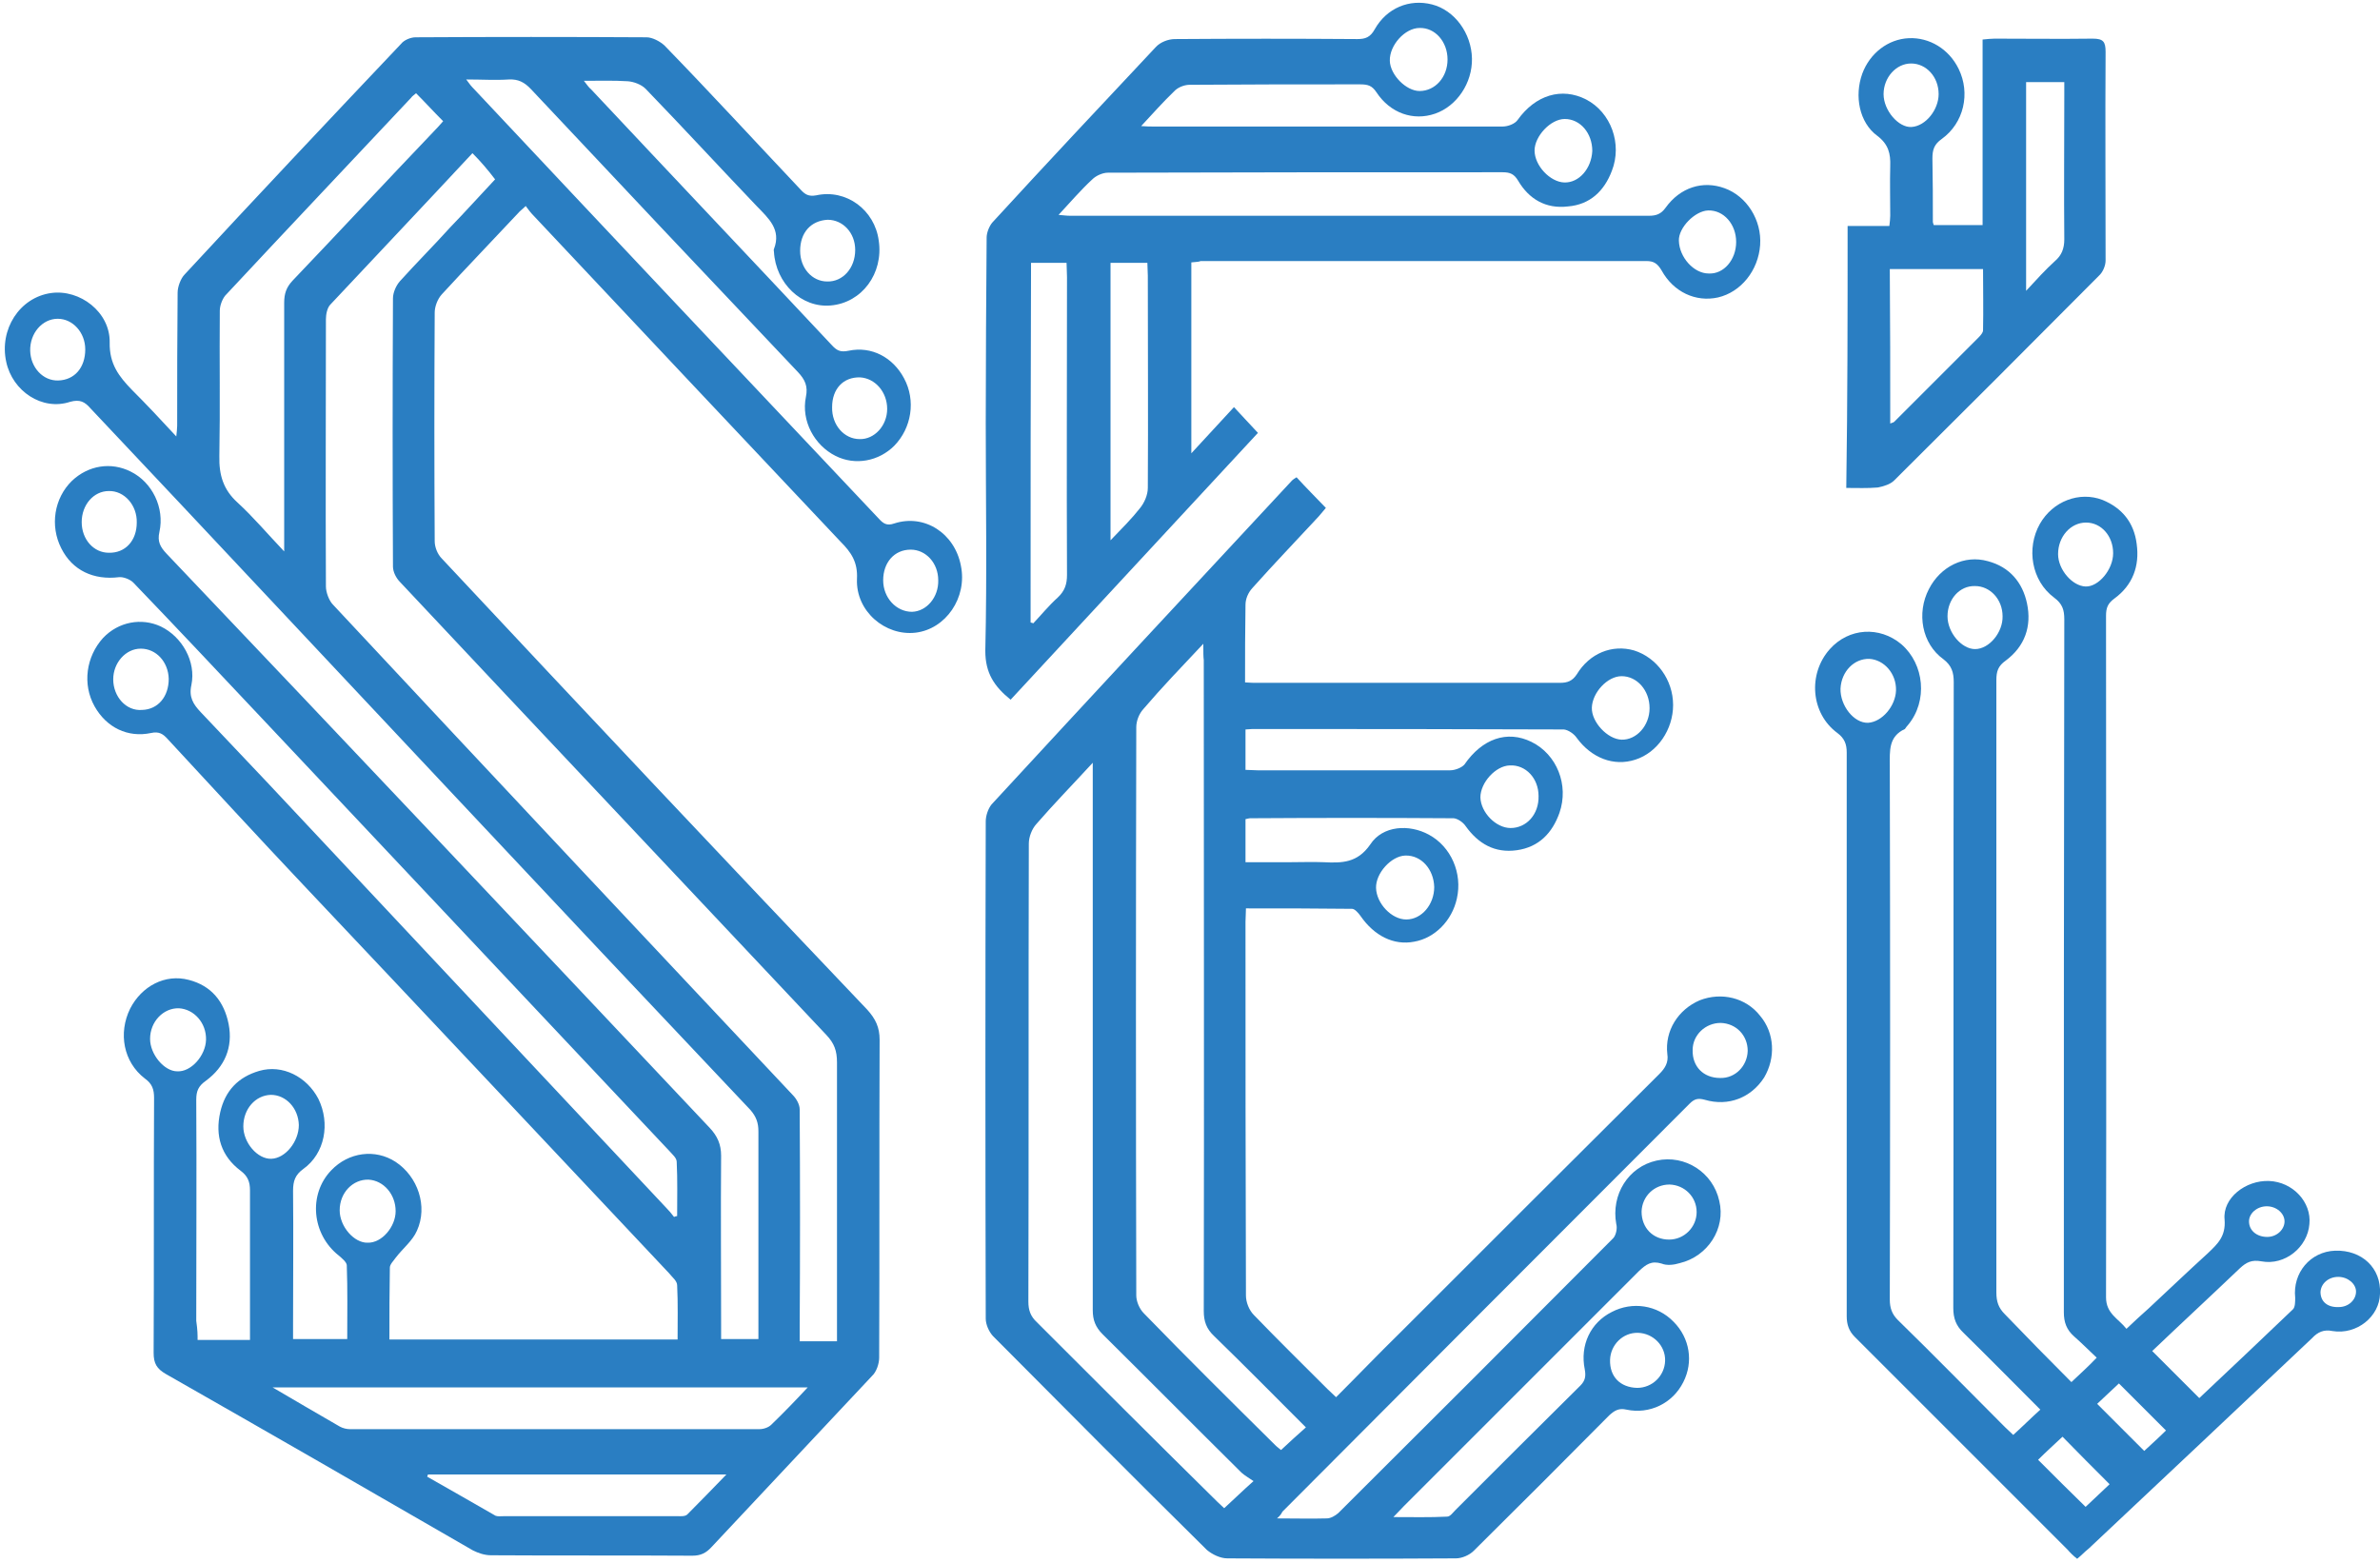 <?xml version="1.0" encoding="utf-8"?>
<!-- Generator: Adobe Illustrator 18.0.0, SVG Export Plug-In . SVG Version: 6.00 Build 0)  -->
<!DOCTYPE svg PUBLIC "-//W3C//DTD SVG 1.1//EN" "http://www.w3.org/Graphics/SVG/1.1/DTD/svg11.dtd">
<svg version="1.1" id="Layer_1" xmlns="http://www.w3.org/2000/svg" xmlns:xlink="http://www.w3.org/1999/xlink" x="0px" y="0px"
	 viewBox="29 244.9 536 352" enable-background="new 29 244.9 536 352" xml:space="preserve">
<g>
	<path fill="#2A7EC2" d="M73.5,546.7c4.1,0,7.8,0,11.8,0c0-1.2,0-2.2,0-3.2c0-10.1,0-20.3,0-30.5c0-1.9-0.5-3.2-2.1-4.4
		c-4.4-3.3-5.8-7.9-4.6-13.2c1.1-4.8,4-7.9,8.8-9.3c5.2-1.5,10.7,1.3,13.3,6.3c2.7,5.5,1.5,12.3-3.4,15.8c-1.8,1.3-2.3,2.7-2.3,4.9
		c0.1,10.1,0,20.1,0,30.2c0,1,0,1.9,0,3.2c4.1,0,8,0,12.2,0c0-5.6,0.1-11.1-0.1-16.6c0-0.7-1.1-1.6-1.8-2.2
		c-6.1-4.8-6.9-13.8-1.7-19.2c3.9-4.1,9.9-4.9,14.5-1.9c5,3.3,7.3,10,4.8,15.5c-1,2.3-3.2,4-4.8,6.1c-0.5,0.7-1.3,1.5-1.3,2.2
		c-0.1,5.4-0.1,10.6-0.1,16.2c21.7,0,43.1,0,64.9,0c0-4.1,0.1-8.2-0.1-12.2c0-1-1.1-1.8-1.8-2.7c-27.5-29.2-54.9-58.4-82.5-87.6
		c-10.2-10.8-20.3-21.8-30.5-32.8c-1-1.1-1.9-1.7-3.7-1.3c-5.2,1.1-10-1.2-12.7-6c-2.8-5-1.9-11.2,1.9-15.4c3.5-3.7,8.7-4.6,13-2.6
		c4.8,2.3,8,7.9,6.9,13.2c-0.6,2.7,0.4,4.3,2.1,6.1c9.9,10.4,19.6,20.7,29.4,31.2c25.1,26.8,50.3,53.6,75.4,80.4
		c0.6,0.6,1.2,1.3,1.8,2.1c0.2-0.1,0.5-0.2,0.7-0.2c0-4,0.1-8.2-0.1-12.2c0-0.9-1-1.7-1.6-2.4c-30.6-32.5-61.3-65.1-91.9-97.6
		c-9.6-10.2-19.1-20.3-28.9-30.5c-0.7-0.7-2.2-1.3-3.2-1.2c-5.7,0.7-10.5-1.5-13-6.5c-2.6-5.1-1.6-11.3,2.4-15.2
		c3.7-3.5,8.8-4.3,13.2-2.1c4.9,2.4,7.7,8.2,6.5,13.6c-0.5,2.2,0.2,3.4,1.6,4.9c40.9,43,81.6,86.1,122.3,129.3
		c1.8,1.9,2.6,3.8,2.6,6.3c-0.1,12.7,0,25.3,0,38c0,1,0,2.1,0,3.3c2.8,0,5.5,0,8.4,0c0-1.1,0-2.2,0-3.2c0-14.5,0-29.1,0-43.6
		c0-1.9-0.5-3.3-1.8-4.8c-22.7-24-45.3-48-67.9-72.1c-26.9-28.6-53.7-57.3-80.7-85.9c-1.3-1.5-2.4-2.1-4.6-1.5
		c-6.3,2.1-13-2.4-14.4-9c-1.6-7.3,3-14.5,10.1-15.5c6.5-0.9,13.3,4.3,13.2,11.1c-0.1,4.9,2.1,7.7,5,10.7c3.3,3.3,6.5,6.7,10,10.5
		c0.1-1.1,0.2-1.7,0.2-2.4c0-10,0-20,0.1-30c0-1.3,0.7-3.2,1.6-4.1c16.1-17.4,32.4-34.7,48.7-51.9c0.7-0.9,2.2-1.5,3.3-1.5
		c17.3-0.1,34.7-0.1,52,0c1.3,0,3,0.9,4,1.8c10.4,10.7,20.5,21.7,30.7,32.5c1,1.1,1.8,1.6,3.5,1.3c6.8-1.5,13.2,3.3,14.1,10.2
		c1.1,7.4-3.8,14-10.8,14.6c-6.6,0.6-12.4-5-12.8-12.1c0-0.2-0.1-0.4,0-0.6c1.7-4.4-1.2-6.9-3.9-9.7c-8.4-8.8-16.6-17.7-25-26.4
		c-1-1-2.7-1.6-4-1.7c-3.2-0.2-6.3-0.1-9.9-0.1c0.7,0.9,1.1,1.5,1.6,1.9c18,19.2,36.2,38.4,54.2,57.6c1.1,1.2,1.9,1.7,3.8,1.3
		c5.2-1.1,10,1.5,12.5,6.2c2.7,5,1.7,11.2-2.2,15.2c-3.5,3.5-8.8,4.5-13.2,2.3c-4.8-2.4-7.8-7.9-6.7-13.3c0.5-2.4-0.2-3.9-1.8-5.6
		c-20.1-21.2-40.1-42.4-60.1-63.7c-1.5-1.6-2.9-2.3-5-2.2c-3,0.2-6.1,0-9.6,0c0.7,1,1.2,1.6,1.8,2.2c30.3,32.3,60.7,64.5,91.1,96.7
		c1,1.1,1.8,1.7,3.5,1.1c6.8-2.2,13.6,2.2,15,9.5c1.5,7.2-3.4,14.3-10.2,15.1s-13.5-4.8-13.2-12.1c0.2-3.8-1.3-6-3.7-8.4
		c-23.1-24.5-46.2-49-69.2-73.5c-0.6-0.6-1.1-1.3-1.7-2.1c-0.7,0.7-1.3,1.1-1.8,1.7c-5.7,6.1-11.5,12.1-17.1,18.2
		c-1,1.1-1.6,2.8-1.6,4.1c-0.1,17.2-0.1,34.4,0,51.5c0,1.3,0.6,2.9,1.6,3.9c31.8,34,63.7,67.9,95.8,101.6c1.9,2.1,2.8,4,2.8,6.8
		c-0.1,23.9,0,47.8-0.1,71.6c0,1.3-0.6,3.2-1.6,4.1c-12.1,12.9-24.1,25.7-36.2,38.6c-1.2,1.3-2.4,1.9-4.3,1.9
		c-15.1-0.1-30.2,0-45.3-0.1c-1.5,0-2.9-0.5-4.1-1.1c-23-13.3-46.1-26.6-69.1-39.7c-2.1-1.2-2.8-2.4-2.8-4.8
		c0.1-19.1,0-38.3,0.1-57.4c0-1.9-0.4-3.2-2.1-4.4c-4.8-3.7-6-10.2-3.3-15.7c2.6-5.1,7.9-7.9,13.2-6.5c5.1,1.3,8,4.9,9,10
		c1,5.2-0.9,9.6-5.1,12.7c-1.7,1.2-2.2,2.3-2.2,4.3c0.1,16.6,0,33.1,0,49.8C73.5,544.5,73.5,545.5,73.5,546.7z M135.4,279.4
		c-10.8,11.6-21.4,22.8-32,34.1c-0.7,0.7-1,2.2-1,3.3c0,20.1-0.1,40.1,0,60.2c0,1.3,0.7,3.2,1.6,4.1c18.4,19.7,36.9,39.5,55.4,59.2
		c16.1,17.1,32,34.1,48.1,51.2c0.9,0.9,1.6,2.2,1.6,3.3c0.1,16.3,0.1,32.7,0,49c0,1,0,2.1,0,3.2c2.9,0,5.5,0,8.4,0
		c0-1.1,0-2.2,0-3.2c0-19.9,0-39.7,0-59.6c0-2.6-0.6-4.3-2.4-6.2c-32-34-64.1-68-96-102c-0.9-0.9-1.6-2.3-1.6-3.5
		c-0.1-20.1-0.1-40.3,0-60.4c0-1.3,0.7-2.9,1.6-3.9c3.7-4.1,7.6-8,11.3-12.1c3.4-3.5,6.7-7.2,10.1-10.8
		C138.9,283.2,137.3,281.3,135.4,279.4z M122.7,265.9c-0.6,0.5-0.9,0.7-1.1,1c-14,14.9-28,29.7-41.9,44.6c-0.7,0.9-1.2,2.3-1.2,3.4
		c-0.1,10.8,0.1,21.8-0.1,32.7c-0.1,4.3,0.9,7.6,4.1,10.5c3.5,3.2,6.6,6.9,10.5,11c0-1.7,0-2.6,0-3.5c0-17.5,0-35.1,0-52.5
		c0-2.1,0.5-3.5,1.9-5c10.6-11.1,21.1-22.4,31.7-33.5c0.7-0.7,1.5-1.6,2.2-2.4C126.6,270,124.8,268,122.7,265.9z M210.9,557.4
		c-40.3,0-80,0-120.5,0c5.5,3.2,10.2,6,15.1,8.8c0.7,0.4,1.6,0.6,2.3,0.6c30.7,0,61.5,0,92.2,0c1,0,2.1-0.4,2.7-1
		C205.5,563.1,208.1,560.4,210.9,557.4z M125.4,577c-0.1,0.1-0.1,0.4-0.2,0.5c5.1,2.9,10.2,5.8,15.4,8.8c0.5,0.2,1.2,0.1,1.9,0.1
		c13,0,26.1,0,39.1,0c0.7,0,1.7,0.1,2.2-0.4c2.8-2.8,5.6-5.7,8.8-9C169.6,577,147.4,577,125.4,577z M48.2,323.6
		c0-3.8-2.8-6.9-6.2-6.9c-3.5,0-6.3,3.3-6.2,7.2c0.1,3.8,2.9,6.8,6.3,6.7C45.8,330.5,48.2,327.7,48.2,323.6z M240.3,375.6
		c0-3.9-2.8-6.9-6.2-6.9c-3.7,0-6.2,2.9-6.2,6.9c0,3.9,2.9,7.1,6.5,7.1C237.7,382.6,240.4,379.4,240.3,375.6z M75.4,479.1
		c0.1-3.8-2.7-6.9-6.1-7.1c-3.5-0.1-6.5,3-6.5,6.9c0,3.5,3.2,7.3,6.1,7.3C72,486.4,75.3,482.7,75.4,479.1z M118.1,517.7
		c0-3.8-2.7-6.9-6.1-7.1c-3.5-0.1-6.5,2.9-6.5,6.9c0,3.7,3.3,7.4,6.3,7.3C115,524.9,118.1,521.2,118.1,517.7z M67,397.8
		c-0.1-3.8-2.8-6.8-6.3-6.8c-3.4,0-6.2,3.2-6.2,6.9c0,3.9,2.9,7.2,6.5,6.9C64.6,404.7,67,401.8,67,397.8z M228.8,337
		c0-3.8-2.7-6.9-6.1-7.1c-3.8-0.1-6.3,2.6-6.3,6.7c-0.1,4,2.7,7.2,6.2,7.2C225.9,343.9,228.8,340.8,228.8,337z M47.4,362.5
		c0,3.9,2.7,6.9,6.1,6.9c3.7,0.1,6.3-2.7,6.3-6.8c0.1-3.9-2.8-7.2-6.3-7.1C50.1,355.5,47.4,358.6,47.4,362.5z M83.8,498.6
		c0,3.7,3.2,7.4,6.3,7.3c3.2-0.1,6.2-3.9,6.2-7.6c-0.1-3.8-2.9-6.8-6.3-6.8C86.5,491.6,83.8,494.7,83.8,498.6z M209.2,301.4
		c0,3.9,2.7,6.9,6.1,6.9c3.5,0.1,6.3-3,6.3-7.1c0-3.9-2.8-6.8-6.2-6.8C211.6,294.6,209.2,297.3,209.2,301.4z"/>
	<path fill="#2A7EC2" d="M316.6,586.9c4.1,0,7.7,0.1,11.2,0c0.9,0,1.9-0.6,2.6-1.2c20.7-20.6,41.3-41.2,61.9-61.9
		c0.6-0.6,1-2.2,0.7-3.2c-1.2-6.6,2.7-12.9,9.1-14.3s12.7,2.7,14.1,9.1c1.5,6.2-2.6,12.5-8.9,14c-1.3,0.4-2.9,0.6-4.1,0.1
		c-2.3-0.7-3.5,0.2-5.1,1.7c-17.7,17.7-35.3,35.3-53,53c-0.6,0.6-1.2,1.3-2.3,2.4c4.4,0,8.2,0.1,12.1-0.1c0.7,0,1.3-0.9,1.9-1.5
		c9.4-9.4,18.8-18.8,28.1-28c1.1-1.1,1.3-2.1,1-3.7c-1.1-5.4,1.3-10.5,6.1-12.9c4.6-2.4,10.2-1.6,13.9,2.2c3.7,3.7,4.5,9.1,2.2,13.6
		c-2.4,4.8-7.6,7.3-12.8,6.2c-1.7-0.4-2.7,0.2-3.9,1.3c-10.1,10.2-20.2,20.3-30.5,30.5c-1,1-2.7,1.7-4,1.7
		c-17.2,0.1-34.4,0.1-51.5,0c-1.6,0-3.4-0.9-4.6-1.9c-16.2-16-32.3-32.2-48.2-48.2c-0.9-1-1.6-2.6-1.6-3.9c-0.1-37.3-0.1-74.6,0-112
		c0-1.2,0.5-2.8,1.3-3.8c22.5-24.4,45.1-48.7,67.7-73c0.2-0.2,0.5-0.4,1-0.7c2.1,2.3,4.3,4.5,6.6,6.9c-0.6,0.7-1.1,1.3-1.6,1.9
		c-5,5.4-10.1,10.7-15,16.2c-0.9,1-1.5,2.4-1.5,3.7c-0.1,5.7-0.1,11.6-0.1,17.5c1.2,0.1,2.1,0.1,2.9,0.1c22.7,0,45.3,0,68,0
		c1.7,0,2.8-0.4,3.8-1.9c2.9-4.8,8-6.8,12.9-5.4c5.1,1.6,8.8,6.6,8.8,12.3c0,5.5-3.5,10.7-8.5,12.3c-4.9,1.6-9.9-0.4-13.2-4.9
		c-0.6-0.9-1.9-1.8-2.9-1.9c-23.4-0.1-46.8-0.1-70.2-0.1c-0.5,0-0.9,0.1-1.5,0.1c0,3,0,6,0,9.1c0.9,0,1.8,0.1,2.7,0.1
		c14.5,0,28.9,0,43.4,0c1.1,0,2.6-0.6,3.2-1.3c4-5.8,9.6-7.8,15.1-5.1c5.7,2.8,8.5,9.7,6.3,16c-1.6,4.5-4.6,7.7-9.6,8.4
		c-5,0.7-8.7-1.5-11.5-5.4c-0.6-0.9-1.8-1.7-2.7-1.8c-15.4-0.1-30.6-0.1-45.9,0c-0.2,0-0.5,0.1-1,0.2c0,3,0,6.2,0,9.7
		c3.4,0,6.7,0,10,0c2.6,0,5-0.1,7.6,0c4.1,0.2,7.6,0.2,10.5-4c2.8-4.3,8.8-4.6,13.2-2.2c5,2.7,7.6,8.7,6.3,14.4
		c-1.1,5-5,8.9-9.6,9.7c-4.6,0.9-9-1.3-12.1-5.8c-0.5-0.7-1.3-1.6-1.9-1.6c-7.9-0.1-15.8-0.1-23.9-0.1c0,1.2-0.1,2.1-0.1,3
		c0,28,0,56.2,0.1,84.2c0,1.5,0.7,3.3,1.8,4.4c5.4,5.6,11,11.1,16.6,16.7c0.6,0.6,1.2,1.1,1.9,1.8c5-5,9.7-9.9,14.6-14.7
		c19.4-19.4,38.7-38.7,58.2-58.1c1.3-1.3,2.1-2.6,1.8-4.5c-0.6-5.2,2.4-10,7.3-12.1c4.9-1.9,10.4-0.6,13.6,3.5
		c3.3,3.9,3.5,9.5,0.9,13.9c-2.9,4.5-8,6.6-13.4,5c-1.5-0.4-2.3-0.2-3.4,0.9c-30.6,30.6-61.2,61.3-91.7,91.9
		C317.6,585.8,317.4,586.2,316.6,586.9z M300,389.9c-4.9,5.2-9.4,9.9-13.5,14.7c-1,1.1-1.6,2.7-1.6,4.1c-0.1,42.6-0.1,85.4,0,128
		c0,1.3,0.7,3,1.7,4c9.7,10,19.7,19.9,29.6,29.7c0.5,0.5,1.1,0.9,1.3,1.1c1.9-1.8,3.7-3.4,5.6-5.1c-6.9-6.9-13.8-13.9-20.7-20.6
		c-1.7-1.6-2.3-3.3-2.3-5.6c0.1-48.9,0-97.7,0-146.6C300,392.8,300,391.8,300,389.9z M275.1,416.7c-4.6,5-8.8,9.3-12.7,13.8
		c-1,1.1-1.7,2.9-1.7,4.4c-0.1,34.4,0,68.8-0.1,103.2c0,1.9,0.5,3.3,1.9,4.6c13.5,13.5,27,27,40.6,40.4c0.6,0.6,1.2,1.1,1.6,1.5
		c2.1-1.9,4-3.8,6.6-6.1c-1-0.7-1.9-1.2-2.7-1.9c-10.5-10.4-20.8-20.8-31.3-31.2c-1.6-1.6-2.2-3.2-2.2-5.4c0-40,0-79.8,0-119.8
		C275.1,419.4,275.1,418.4,275.1,416.7z M400.5,404.4c0-4-2.8-7.2-6.3-7.2c-3.2,0-6.6,3.7-6.7,7.1c-0.1,3.2,3.5,7.1,6.7,7.2
		C397.5,411.6,400.5,408.4,400.5,404.4z M375.5,424.2c0-4-2.9-7.1-6.5-6.9c-3.2,0.1-6.6,3.9-6.6,7.2c0.1,3.4,3.5,6.9,6.8,6.9
		C372.8,431.4,375.6,428.3,375.5,424.2z M352,444.7c-0.1-4-2.9-7.2-6.5-7.1c-3.2,0.1-6.7,4-6.6,7.3c0.1,3.5,3.5,7.1,6.8,7.1
		C349.2,452,352,448.6,352,444.7z M405,511.7c-3.5,0-6.2,2.7-6.3,6.1c0,3.7,2.6,6.3,6.2,6.3c3.4,0,6.2-2.8,6.2-6.2
		C411.1,514.5,408.4,511.8,405,511.7z M422.6,481.6c0-3.5-2.6-6.2-6.1-6.3c-3.4,0-6.3,2.7-6.3,6.1c-0.1,3.7,2.4,6.3,6.2,6.3
		C419.8,487.8,422.5,485,422.6,481.6z M397.7,557.5c3.4,0,6.2-2.7,6.3-6.1c0.1-3.4-2.7-6.2-6.1-6.3s-6.2,2.7-6.3,6.1
		C391.5,555,393.9,557.4,397.7,557.5z"/>
	<path fill="#2A7EC2" d="M495.5,556.2c1.9-1.8,3.7-3.4,5.7-5.5c-1.8-1.7-3.4-3.3-5.1-4.8c-1.7-1.5-2.3-3.2-2.3-5.4
		c0-52,0-104,0.1-156.1c0-2.1-0.4-3.5-2.3-4.9c-5.1-3.8-6.3-11.1-3.2-16.6c2.9-5.1,8.9-7.4,14.1-5.4c4.4,1.8,7.1,5.1,7.7,9.9
		c0.7,5-0.9,9.3-5,12.3c-1.5,1.1-1.9,2.1-1.9,3.9c0,51.2,0.1,102.3,0,153.5c0,3.7,2.8,4.8,4.6,7.1c1.8-1.7,3.4-3.2,5-4.6
		c4.4-4.1,8.8-8.3,13.3-12.4c2.2-2.1,4.1-3.8,3.8-7.6c-0.5-4.9,4.8-8.9,10-8.7c5.4,0.2,9.6,4.8,9.1,9.7c-0.4,5.2-5.5,9.4-10.8,8.4
		c-2.2-0.4-3.4,0.2-4.9,1.6c-6.6,6.3-13.3,12.5-19.7,18.6c3.5,3.5,7.1,7.1,10.6,10.6c6.9-6.5,14-13.2,21.1-20
		c0.5-0.5,0.5-1.7,0.5-2.6c-0.6-5.6,3.4-10.4,9-10.6c6-0.2,10.4,3.9,10.1,9.7c-0.1,5.1-5.2,9.3-10.7,8.4c-1.9-0.4-3.3,0.2-4.6,1.6
		c-16.7,15.8-33.5,31.6-50.3,47.4c-0.9,0.7-1.6,1.5-2.6,2.3c-0.9-0.7-1.5-1.3-2.2-2.1c-16-16-31.9-31.9-47.9-47.9
		c-1.3-1.3-1.8-2.8-1.8-4.6c0-42.3,0-84.7,0-127c0-1.9-0.5-3.2-2.1-4.4c-6-4.4-6.7-13.3-1.7-18.9c4.3-4.8,11.2-5.2,16.1-1.1
		c5.2,4.5,6,12.8,1.5,18.2c-0.2,0.2-0.5,0.6-0.7,0.9c-3.7,1.7-3.4,4.9-3.4,8.3c0.1,40.1,0.1,80.2,0,120.2c0,1.9,0.5,3.3,1.8,4.6
		c8.2,8,16.1,16.1,24.1,24.1c0.6,0.6,1.2,1.1,1.9,1.8c2.1-1.9,4-3.8,6.1-5.7c-5.8-5.8-11.5-11.6-17.3-17.3c-1.7-1.6-2.3-3.3-2.3-5.6
		c0.1-47,0-93.9,0.1-141c0-2.2-0.5-3.7-2.3-5.1c-4.9-3.5-6.1-10.4-3.3-15.8c2.6-5.1,8-7.8,13.3-6.3c4.9,1.3,7.8,4.8,8.8,9.5
		c1.1,5.2-0.5,9.7-4.8,12.9c-1.7,1.2-2.1,2.4-2.1,4.4c0,45.9,0,92,0,137.9c0,2.1,0.5,3.5,1.9,4.9
		C485.5,546.1,490.4,551.1,495.5,556.2z M456,400.4c0.1-3.8-2.7-6.9-6-7.1c-3.4-0.1-6.3,2.8-6.5,6.7c-0.1,3.8,3,7.8,6.2,7.7
		C452.9,407.5,455.9,403.9,456,400.4z M504.9,369.5c0-3.9-2.7-6.9-6.1-6.9c-3.5,0-6.3,3.2-6.3,7.1c0,3.5,3.2,7.2,6.2,7.3
		C501.6,377.1,504.9,373.2,504.9,369.5z M467.6,383.7c0,3.7,3.2,7.4,6.2,7.4c3.2,0,6.3-3.8,6.2-7.4c0-3.8-2.8-6.8-6.2-6.8
		C470.3,376.8,467.6,379.9,467.6,383.7z M498.7,584.3c1.9-1.8,3.9-3.7,5.4-5.1c-3.7-3.7-7.1-7.1-10.6-10.7c-1.7,1.6-3.7,3.4-5.5,5.2
		C491.6,577.3,495,580.7,498.7,584.3z M506.2,556.5c-1.7,1.6-3.4,3.2-4.9,4.6c3.7,3.7,7.1,7.1,10.6,10.6c1.6-1.5,3.3-3,4.9-4.6
		C513.3,563.6,509.9,560.2,506.2,556.5z M539.5,516.6c-2.2,0-4,1.6-4,3.4c0,2.1,1.8,3.5,4.1,3.5c2.2,0,3.9-1.7,3.9-3.5
		S541.7,516.6,539.5,516.6z M555.6,532.5c-2.2,0-3.9,1.5-4,3.4c0,2.2,1.6,3.5,4.1,3.4c2.2,0,3.9-1.6,3.9-3.5
		C559.6,534.1,557.8,532.5,555.6,532.5z"/>
	<path fill="#2A7EC2" d="M297.3,304c0,14.4,0,28.4,0,43c3.4-3.7,6.3-6.8,9.6-10.4c1.8,1.9,3.5,3.8,5.4,5.8
		c-18.6,20.1-37.2,40.1-55.7,60.1c-3.7-3-5.7-6-5.7-11c0.4-17.2,0.1-34.4,0.1-51.4c0-13.9,0.1-27.8,0.2-41.7c0-1.1,0.6-2.6,1.3-3.4
		c12.2-13.3,24.5-26.4,36.8-39.5c1-1.1,2.8-1.8,4.3-1.8c13.6-0.1,27.4-0.1,41.1,0c1.8,0,2.9-0.4,3.9-2.2c2.7-4.8,7.8-6.9,12.9-5.6
		c5.1,1.3,8.9,6.5,9,12.2c0.1,5.5-3.4,10.7-8.3,12.4c-4.9,1.7-10.1-0.1-13.2-4.8c-1-1.5-1.9-1.8-3.7-1.8c-12.8,0-25.6,0-38.4,0.1
		c-1.2,0-2.7,0.6-3.5,1.5c-2.4,2.3-4.8,5-7.4,7.8c1.2,0.1,2.1,0.1,2.8,0.1c26.2,0,52.4,0,78.6,0c1.2,0,2.8-0.6,3.4-1.5
		c4-5.6,9.9-7.4,15.4-4.6c5.6,2.9,8.2,10,5.8,16.1c-1.7,4.5-4.9,7.6-9.9,8c-5,0.6-8.8-1.7-11.2-5.8c-0.9-1.5-1.8-1.9-3.5-1.9
		c-29.6,0-59.3,0-88.9,0.1c-1.2,0-2.7,0.7-3.5,1.5c-2.6,2.4-4.9,5.1-7.6,8c1.2,0.1,1.8,0.2,2.6,0.2c43.5,0,86.9,0,130.4,0
		c1.6,0,2.7-0.4,3.7-1.8c3.3-4.6,8.4-6.2,13.3-4.4c5,1.8,8.4,7.2,8,12.8c-0.4,5.7-4.3,10.6-9.5,11.8c-5,1.1-10-1.2-12.7-6.1
		c-0.9-1.5-1.7-2.1-3.4-2.1c-33.5,0-66.9,0-100.4,0C299,303.9,298.2,303.9,297.3,304z M261.1,385.1c0.2,0.1,0.5,0.1,0.6,0.2
		c1.8-1.9,3.5-4,5.5-5.8c1.6-1.5,2.1-3,2.1-5.1c-0.1-22.4,0-44.7,0-67.1c0-1.1-0.1-2.2-0.1-3.2c-2.9,0-5.5,0-8,0
		C261.1,331.2,261.1,358.1,261.1,385.1z M279.1,366.6c2.6-2.7,4.8-4.9,6.6-7.2c1-1.2,1.8-3,1.8-4.6c0.1-16,0-31.9,0-47.8
		c0-1-0.1-1.9-0.1-2.9c-2.9,0-5.5,0-8.3,0C279.1,324.7,279.1,345.3,279.1,366.6z M420,299.4c0-4-2.8-7.2-6.3-7.1
		c-3,0.1-6.7,3.9-6.6,6.8c0.1,3.8,3.4,7.4,6.7,7.4C417.2,306.7,420,303.4,420,299.4z M355,258.3c0-4-2.8-7.2-6.3-7.1
		c-3.3,0-6.8,3.9-6.7,7.4c0.1,3.2,3.7,6.8,6.7,6.8C352.2,265.4,355,262.3,355,258.3z M387.6,278.9c0-4-2.7-7.2-6.2-7.2
		c-3.2,0-6.8,3.9-6.8,7.1c0,3.4,3.5,7.1,6.7,7.2C384.6,286.1,387.4,282.9,387.6,278.9z"/>
	<path fill="#2A7EC2" d="M445.1,295.8c3.2,0,6.2,0,9.4,0c0.1-0.9,0.2-1.6,0.2-2.3c0-3.8-0.1-7.4,0-11.2c0.1-2.8-0.4-4.9-2.9-6.8
		c-4.1-3-5.2-9-3.4-14c1.7-4.6,5.8-7.8,10.5-8c4.6-0.2,9,2.4,11.2,6.9c2.7,5.5,1.2,12.2-3.8,15.8c-1.7,1.2-2.1,2.4-2.1,4.4
		c0.1,4.8,0.1,9.5,0.1,14.3c0,0.1,0.1,0.4,0.2,0.7c3.5,0,7.1,0,11,0c0-14,0-27.8,0-41.8c1.1-0.1,1.9-0.2,2.7-0.2
		c7.3,0,14.7,0.1,22.1,0c2.4,0,2.9,0.7,2.9,3c-0.1,15.7,0,31.3,0,47c0,1.1-0.6,2.6-1.5,3.4c-15.4,15.5-30.7,30.8-46.1,46.1
		c-0.9,0.9-2.3,1.3-3.7,1.6c-2.3,0.2-4.6,0.1-7.1,0.1C445.1,334.9,445.1,315.6,445.1,295.8z M454.7,340.3c0.4-0.2,0.7-0.2,0.9-0.4
		c6.3-6.3,12.7-12.7,19-19c0.5-0.5,1-1.1,1-1.6c0.1-4.6,0-9.3,0-13.8c-7.2,0-14,0-21,0C454.7,317.1,454.7,328.7,454.7,340.3z
		 M485.3,263.4c0,15.5,0,30.8,0,47c2.4-2.6,4.4-4.8,6.5-6.7c1.5-1.3,2.1-2.8,2.1-4.9c-0.1-10.8,0-21.7,0-32.4c0-1,0-1.9,0-3
		C490.7,263.4,488.1,263.4,485.3,263.4z M465.6,266.1c0-3.9-2.8-6.9-6.2-6.9c-3.4,0-6.2,3.2-6.2,6.9c0,3.7,3.4,7.6,6.3,7.4
		C462.7,273.3,465.6,269.6,465.6,266.1z"/>
</g>
</svg>

